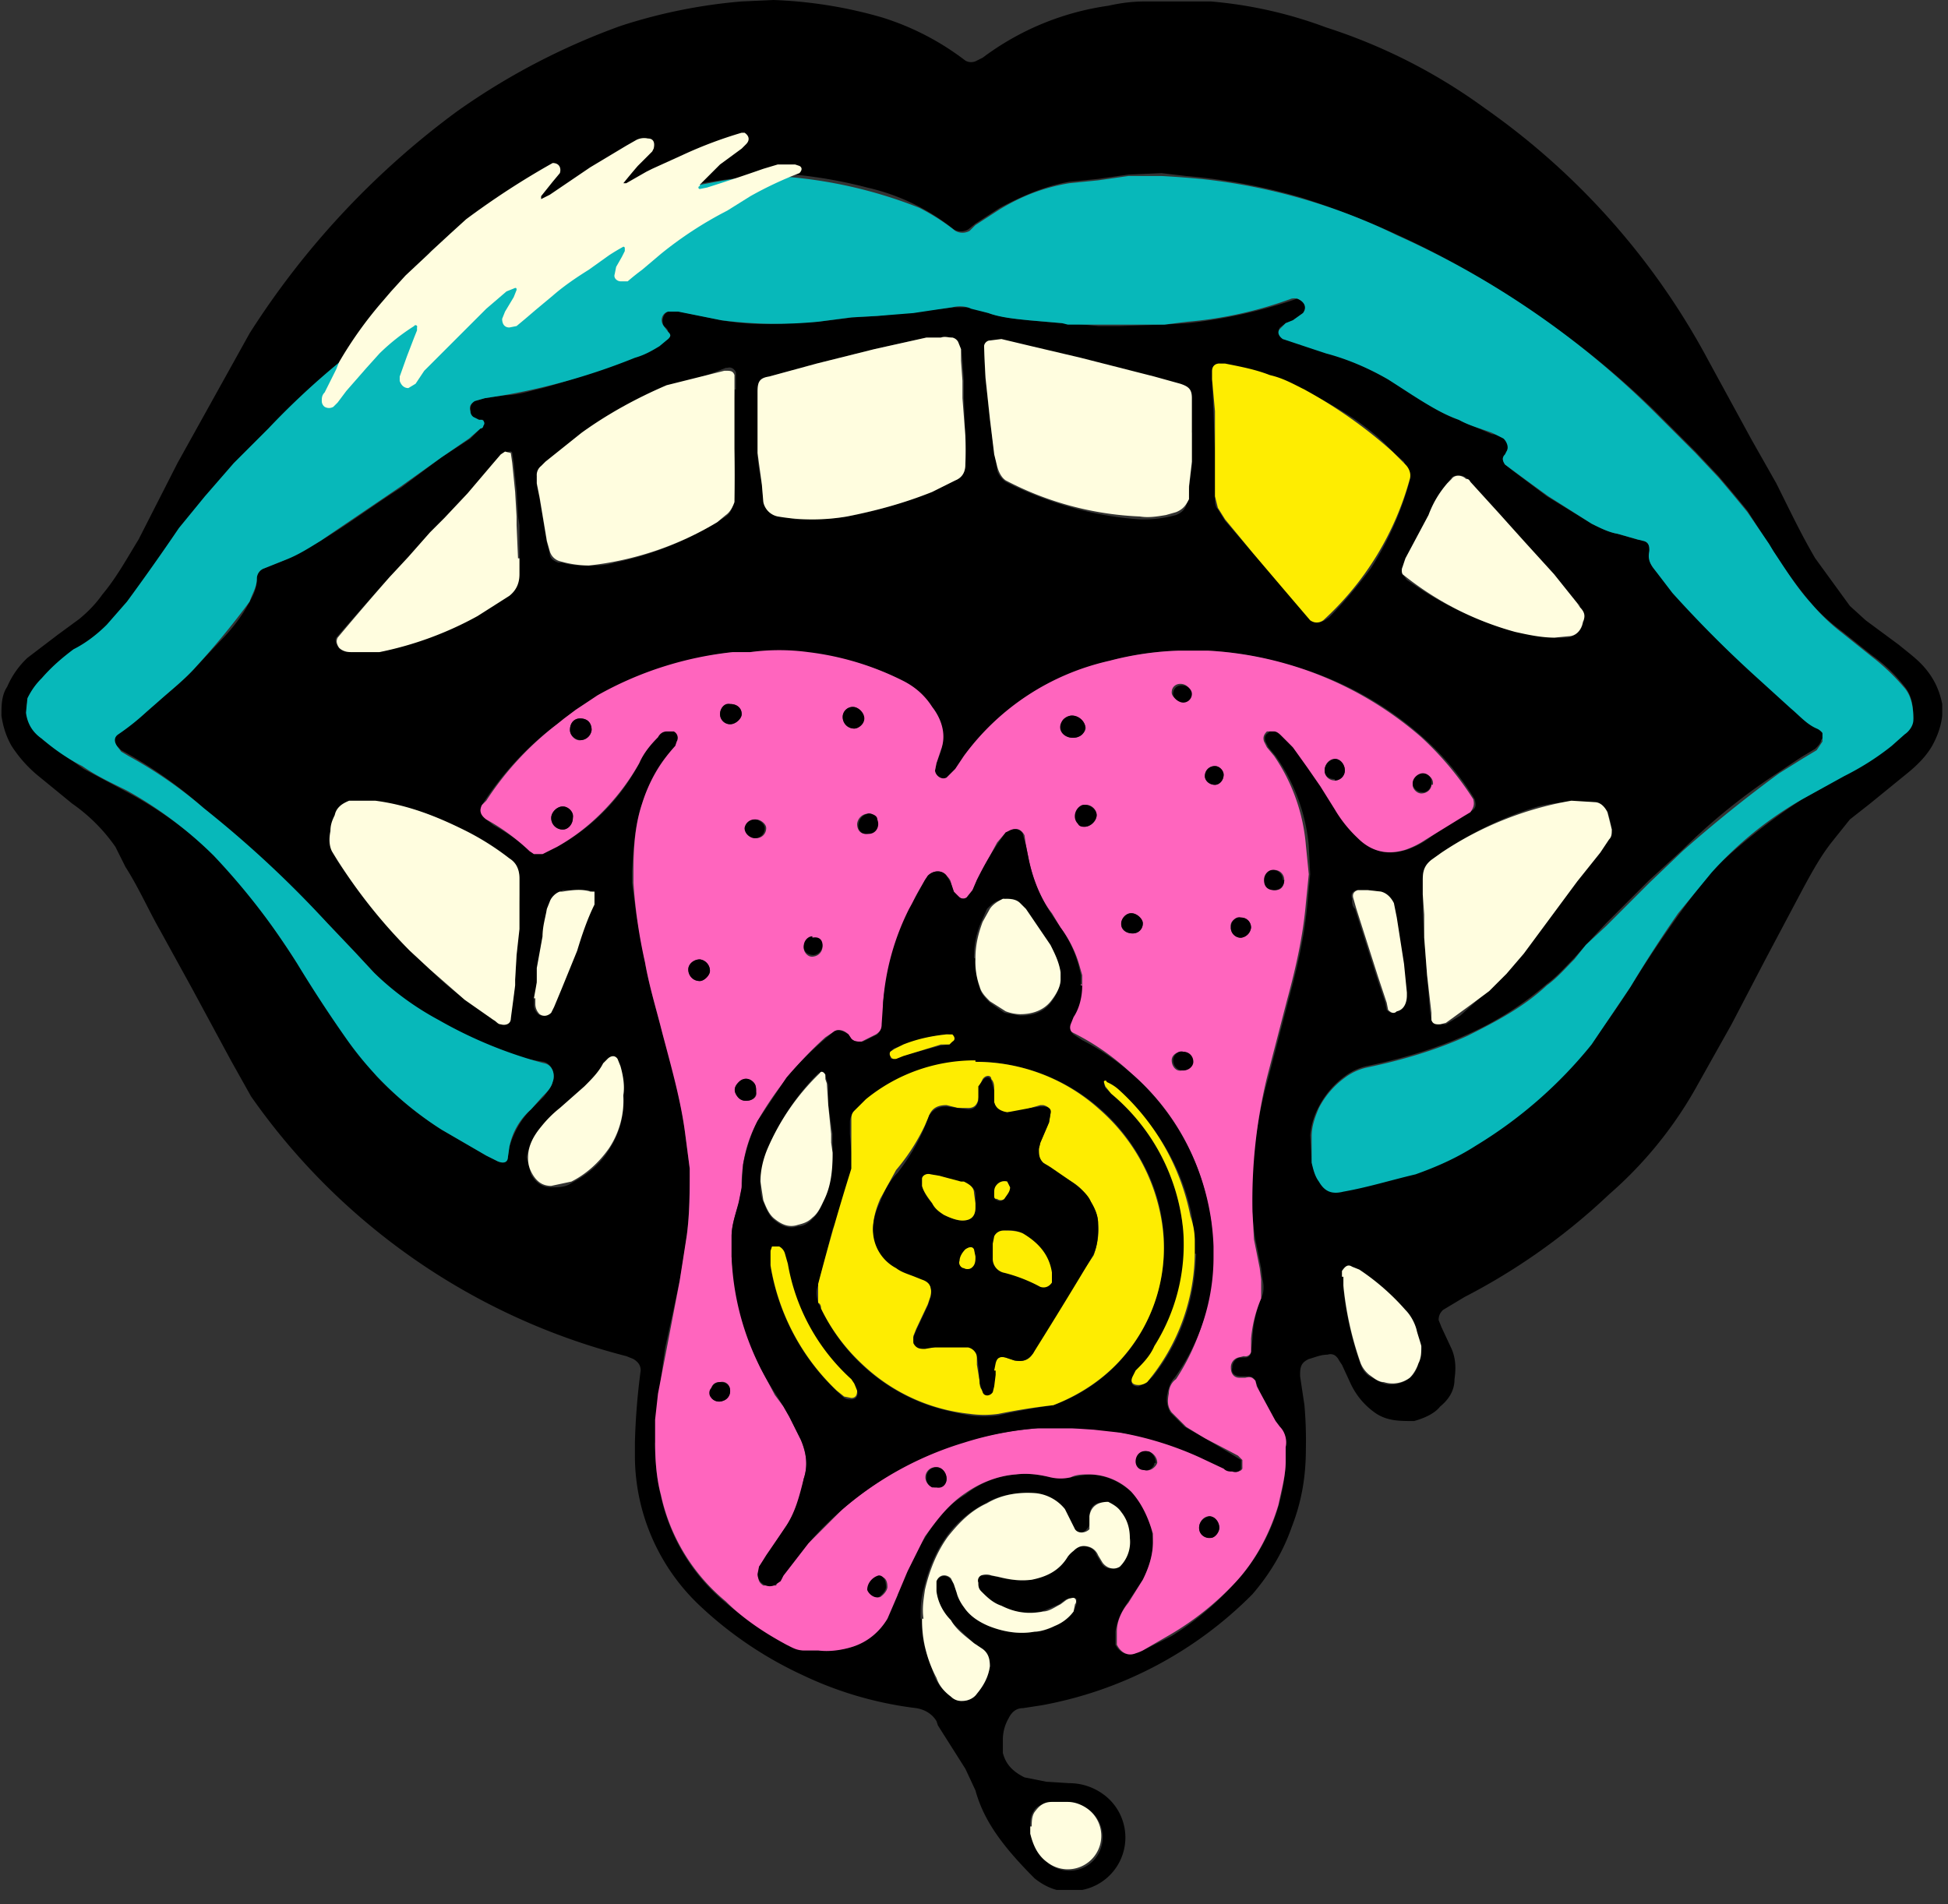 <svg viewBox="0 0 135 132" fill="none" xmlns="http://www.w3.org/2000/svg" class="footer_illustration__2yJKb"><rect x="0" y="0" width="135" height="132" fill="#333333" stroke="none"/><defs></defs><g clip-path="url(#lunchMoney_svg__clip0)"><path d="M53.6 0a31 31 0 017.5 1.2 18.5 18.5 0 015.8 3 .8.8 0 00.8 0l.4-.2A18.9 18.9 0 0176.8.4c.9-.2 1.7-.3 2.6-.3h4.5a30 30 0 018 1.8 38.7 38.7 0 0111 5.6A50.2 50.2 0 01118.4 25l3 5.5 1.7 3c.9 1.8 1.7 3.5 2.7 5.2l2.4 3.3 1.1 1 2.3 1.7c.6.5 1.3 1 1.8 1.6.6.7 1 1.5 1.2 2.5.1 1-.2 2-.7 2.9-.4.7-1 1.3-1.6 1.8l-2.7 2.2-1.4 1.1-1.2 1.5c-.8 1-1.4 2.1-2 3.2l-2.6 4.9L120 71l-2.3 4.1a28 28 0 01-6.2 7.7 43.7 43.7 0 01-10 7.1l-1 .6-.5.3c-.2.2-.3.4-.3.7l.2.5.7 1.5c.3.7.3 1.4.2 2.1 0 .8-.4 1.4-1 1.9-.4.5-1.1.8-1.8 1-1 0-1.8 0-2.6-.5a5.1 5.1 0 01-1.8-2.1l-.6-1.3-.2-.3c-.2-.4-.5-.5-.8-.4-.5 0-.9.2-1.3.3-.4.2-.6.4-.6 1v.2l.3 2a28.3 28.3 0 01.1 3c0 2-.3 3.7-1 5.5-.6 1.7-1.5 3.2-2.7 4.6a27.5 27.5 0 01-14.6 7.7l-1.3.2c-.5 0-.8.3-1 .7a3 3 0 00-.4 1.4v1c.2.8.7 1.3 1.5 1.7l1.5.3 1.6.1a4 4 0 012.4.8A3.7 3.7 0 0175 131c-1.2.3-2.3 0-3.3-.8-1-1-1.9-2-2.6-3-.7-1-1.2-2-1.5-3.1l-.7-1.5-1.9-3-.1-.3c-.3-.5-.8-.8-1.4-.9a25.4 25.4 0 01-7.9-2.3 26.7 26.7 0 01-7.1-4.8A14.3 14.3 0 0144 101V100a46.6 46.6 0 01.4-5c0-.4-.2-.6-.5-.8l-.5-.2a45.5 45.5 0 01-26-18l-1.4-2.5-2.7-5-2.2-4c-.8-1.4-1.5-3-2.4-4.4L8 58.7a12 12 0 00-3-3l-2.2-1.8a9 9 0 01-2-2.2c-.4-.7-.6-1.4-.7-2.1 0-.7 0-1.4.4-2a6 6 0 011.4-2L4 44l1.5-1.1c.6-.5 1.1-1 1.6-1.7 1-1.2 1.7-2.5 2.5-3.8l2.7-5.3 5-9A57.3 57.3 0 0131.7 7.7 47.4 47.4 0 0143 1.8 36.9 36.9 0 0151.4.1l2.2-.1zm-8.2 100c0 1.2.1 2.5.4 3.7a13.2 13.2 0 004.5 7.4c1.3 1.1 2.7 2 4.2 2.9l1.1.4h1c.8 0 1.6 0 2.3-.2 1.1-.3 2-1 2.6-2l.7-1.6c0-.4.2-.8.4-1.2l.3-.5c.4-.8.7-1.6 1.2-2.3.7-1.2 1.6-2.3 2.8-3 1-.8 2.2-1.3 3.5-1.4.8-.1 1.6 0 2.4.2h1.4l1.2-.2c1.2 0 2.2.5 3 1.2a5.2 5.2 0 011.5 3.5c0 1-.3 1.8-.7 2.6l-1 1.5c-.5.7-.8 1.4-.9 2.1v.9c.3.6.9.8 1.4.6l.5-.2 2-1a20 20 0 004.4-3.7 13.1 13.1 0 003.5-8.4v-1c0-.5 0-1-.4-1.4l-.3-.4a11 11 0 01-1.4-2.8c-.2-.3-.3-.3-.7-.3H86c-.4 0-.7-.2-.6-.6a.7.7 0 01.5-.7h.4a.4.4 0 00.4-.4l.1-.9a8 8 0 01.6-2.8c.2-.4.2-.9.1-1.3l-.1-.8-.4-2a21.5 21.5 0 010-6.9c.2-1.4.5-2.9.9-4.3l1.4-5.4c.6-2.2 1.1-4.4 1.3-6.6l.2-2.1-.1-2a12.8 12.8 0 00-2.3-6.2l-.5-.6-.2-.4c-.1-.3 0-.5.2-.6.1-.2.3-.2.5-.1.2 0 .4.2.5.3l.7.8 1.1 1.4 1 1.3 1 1.6a9 9 0 001.5 2c1 1 2 1.2 3.3.8a6 6 0 001.4-.7 25 25 0 013.1-2c.3-.2.3-.4.2-.8a19 19 0 00-3.6-4.3A23 23 0 0089 46c-1.7-.5-3.5-.8-5.3-.9h-2a22.5 22.5 0 00-8.9 2.2 17.1 17.1 0 00-6 5.1l-.6.9-.6.6c-.4.2-.8-.2-.8-.5l.1-.5.3-.8c.3-1.2.1-2.2-.6-3.1a6.4 6.4 0 00-2-1.8 19.8 19.8 0 00-10.5-2h-1.3a25.4 25.4 0 00-10.9 4l-.8.6-.5.4a21.3 21.3 0 00-5.2 5.6c-.2.4-.1.7.3 1l.5.4a14.4 14.4 0 012.8 2h.6l1-.5a14 14 0 005.7-5.8c.3-.7.8-1.3 1.3-1.8.1-.2.3-.4.6-.4h.5a.5.5 0 01.2.7l-.1.3-.3.4c-1 1-1.5 2.2-2 3.6-.5 1.5-.6 3-.7 4.7v.8l.3 2.2.6 3.3c.3 1.7.8 3.3 1.2 4.9.7 2.3 1.3 4.7 1.6 7.1l.3 2.3c0 1.5 0 3-.2 4.6a64 64 0 01-.5 3.2l-1 4.6a86.8 86.8 0 00-.6 5v1.6zm8.3-87.8h-1.3A46.9 46.9 0 0026.6 23a78.5 78.5 0 00-7.9 6.8l-2.4 2.4-2 2.3a18 18 0 00-1.7 2.2 160 160 0 01-3.7 5.1l-1.4 1.6c-.7.6-1.4 1.3-2.2 1.8-.9.5-1.6 1.1-2.3 1.9-.4.4-.7.8-1 1.4-.2.3-.2.7 0 1 0 .7.5 1.4 1 1.8l2.8 2 3 1.6a27.4 27.4 0 019 7.7l2.9 4.3a93.1 93.1 0 005.4 7.7 24.2 24.2 0 004.5 3.7l3.1 1.8.8.4c.5.2.6 0 .7-.3l.1-.7c.3-1 .8-1.9 1.5-2.6l.9-.9c.2-.3.5-.6.6-1 .2-.5 0-1.2-.6-1.4a20 20 0 01-11.8-6.2L24.6 66l-1.9-2a129.3 129.3 0 00-8.6-8 30 30 0 00-5.7-4l-.3-.3c-.2-.3-.2-.6 0-.8l.5-.4 1.6-1.2.8-.7c.9-.8 1.8-1.5 2.6-2.4l1.6-1.7c.8-.8 1.6-1.8 2.1-2.8.3-.5.5-1 .5-1.6 0-.3.2-.6.5-.7l.5-.2 1-.4 2.4-1.3c2-1.2 3.7-2.5 5.6-3.7l2.8-2.1 2-1.3.7-.7.2-.2c.1-.1 0-.3 0-.4h-.3l-.4-.2a.5.5 0 01-.2-.4c0-.3 0-.5.3-.7l.7-.2 1.3-.2c1 0 1.8-.3 2.7-.5a45.2 45.2 0 008.7-3.4c.2-.2.2-.3 0-.5 0-.2-.2-.3-.3-.4-.2-.4 0-.9.3-1h.8l2.9.6a18.6 18.6 0 004.7.2l2-.1 2.4-.3 1.7-.1a466.9 466.9 0 014.5-.5l.7-.1h1.3l1.2.4c.9.3 1.9.4 2.8.5l2.3.2h.5l2 .2h1.5l3-.1 1.7-.1a34.6 34.6 0 007.6-1.7c.5.2.7.6.4 1l-.7.5-.5.2-.4.3c-.2.3 0 .6.2.8l.4.1 2.6.8c1.5.5 3 1.1 4.3 1.9l1.7 1c1 .7 2 1.4 3.2 1.8l2.3 1c.3 0 .6.1.8.3.3.2.4.6.2.9l-.1.2c-.2.2-.2.4 0 .7l.5.4 2.4 1.8 3.1 1.9c.6.3 1.2.6 1.8.7l1.4.4h.4c.3.2.5.5.4.8 0 .5 0 .8.3 1.2L116 41a45.8 45.8 0 005.9 6l2.2 2c.6.5 1 1 1.8 1.4l.3.3c.2.2.2.4 0 .6 0 .2-.2.4-.4.6l-1 .6-1.5 1a43 43 0 00-6.7 5.4l-2.3 2.1-3 3-1.4 1.5-.8.9c-.6.6-1.2 1.3-1.9 1.8a22 22 0 01-5.5 3.5c-2.2 1-4.6 1.7-7 2.2a4 4 0 00-1.5.7 6 6 0 00-1.8 2.1 5 5 0 00-.6 2l.1 1.8c.1.4.2.9.5 1.3.4.7.9.9 1.6.7h.1c1.7-.3 3.3-.8 5-1.3 1.4-.4 2.8-1 4.1-1.8a30.8 30.8 0 008-7 57 57 0 002.8-4 87 87 0 015.6-8 42.5 42.5 0 016.3-5l3-1.7a25.6 25.6 0 004-2.8c.4-.3.6-.7.7-1.1 0-.8-.1-1.6-.6-2.2a10.8 10.8 0 00-2.3-2.2l-2-1.6a14 14 0 01-2.2-2 35.3 35.3 0 01-3-4.2l-1.4-2.2a116.2 116.2 0 00-2-2.4l-1.6-1.7-2.8-2.8a58.2 58.2 0 00-7.8-6.4 60.5 60.5 0 00-16.7-8.4 40.7 40.7 0 00-8-1.5l-1.7-.2-2.3.1-2.1.3-2 .2c-1.7.3-3.3 1-4.8 1.8l-1.7 1.1-.5.4a1 1 0 01-1 0 14.8 14.8 0 00-6-2.9 32 32 0 00-6.4-1zm30.5 20.7v1.6c0 .3 0 .6.2.8l.5.8 1.9 2.2a11636.7 11636.7 0 014 4.6c.3.3.6.3 1 .1l.3-.2c1-1 2-2.2 2.9-3.4a21.7 21.7 0 002.7-6.1 1 1 0 00-.3-1l-.1-.3-.8-.7c-.8-.9-1.7-1.6-2.7-2.3a32.5 32.5 0 00-5.8-3 26.2 26.2 0 00-3.5-.8c-.3 0-.4.2-.5.5v.6l.1 2.3.1 2.9v1.4zm-31.7-4v2.5c0 .8.2 1.5.3 2.2l.1 1.1c.1.6.5 1 1 1l1.2.3c1.2 0 2.4 0 3.6-.2a27.8 27.8 0 007.5-2.5c.5-.2.7-.6.7-1.1v-.4-1.6l-.1-2.6v-1.2l-.1-1.4-.1-.8-.2-.5a.6.6 0 00-.4-.3c-.3 0-.5-.1-.8 0h-1l-3.6.8-4 1-3.3.9c-.7.2-.8.4-.8 1V29zm30 1v-2.2c0-.6 0-.8-.6-1h-.1l-1.8-.5-5-1.3-3.5-.8-2.1-.5h-.7c-.3.1-.4.3-.5.5v.5l.1 1.7.3 2.8a119 119 0 00.5 3.4c0 .3.3.7.6.9l.6.3C73.1 35 76 35.8 79 36a8.5 8.5 0 002.5-.3c.5-.2.7-.5.8-1l.1-.8.2-1.7v-2.2zM51 27v-.7-.5c-.1-.2-.3-.4-.6-.3h-.1L49 26c-1 .3-2 .6-2.8 1-2.1.8-4.1 1.9-5.9 3.3l-2.5 2-.3.2a.8.8 0 00-.3.7v.4l.2 1 .5 3 .2.8c0 .3.3.5.6.6h.3c.6.2 1.2.2 1.8.2.6 0 1.2 0 1.8-.2a22 22 0 007.7-3.2c.3-.2.5-.6.5-1V34 31v-2l.1-2zM36 62.1v-1.2c0-.6-.2-1-.7-1.4a16.7 16.7 0 00-3-1.9c-2-1-4-1.8-6.3-2h-1.8c-.5 0-.9.4-1 .9l-.3 1.1.1 1.4.4.7a50.6 50.6 0 005 6.2l1.4 1.3c.8.8 1.6 1.5 2.5 2.1l2 1.4.4.3c.3 0 .6 0 .7-.4v-.3l.3-2v-.4l.1-1.7.1-1.8v-.7L36 62zm62.6-.1v1.4l.1 1.6.2 2.6.2 2.6.1.5c.1.2.3.4.6.3h.4l1-.6a444.8 444.8 0 003.2-2.9l1.2-1.4 3.7-5 1.6-2 .6-.9.2-.7a5 5 0 00-.3-1.2c-.2-.4-.5-.6-1-.7a12 12 0 00-3.8.3c-2.4.7-4.6 1.8-6.7 3.2l-.7.5c-.5.4-.6.8-.6 1.3v1zm-34.7 50.2c0 .7 0 1.3.2 2l.7 2.1c.3.6.7 1 1.1 1.3.3.2.5.3.8.3.4 0 .8-.2 1-.5.5-.6.8-1.2.9-1.9 0-.5-.1-.9-.5-1.2l-.6-.4-1.6-1.5c-.5-.6-.9-1.3-1-2-.1-.3-.1-.6 0-.8.2-.4.7-.5 1-.1l.2.3.2.6c0 .3.3.7.5 1 .4.6 1 1 1.7 1.3 1 .4 2 .6 3.2.4.5 0 1-.2 1.4-.4a3 3 0 001.3-1l.2-.5v-.4H74l-.2.1-.4.3-1.2.5c-1 .2-2 0-2.9-.3-.6-.3-1-.7-1.4-1.1l-.2-.6a.4.4 0 01.2-.5h.7l.5.1c.8.2 1.5.3 2.3.2 1-.2 1.9-.7 2.5-1.6 0-.2.2-.3.4-.4.3-.3.6-.4 1-.3.4.1.6.3.7.6l.3.5c.2.4.7.6 1.2.2l.1-.1c.5-.6.7-1.1.6-1.8 0-.7-.2-1.3-.6-1.8-.2-.3-.5-.5-.9-.6-.7-.2-1.2.2-1.2.9v.4c0 .2 0 .3-.2.5-.2.3-.7.3-1 0l-.1-.4-.6-1a3 3 0 00-1.9-1c-1.2-.2-2.4 0-3.4.6-1 .5-2 1.3-2.7 2.3-.8 1.1-1.3 2.4-1.6 3.7-.2.7-.2 1.3-.2 2zM36 38.7v-2.3l-.1-.6-.1-1.8-.2-1.9-.1-.7c0-.1-.2-.2-.4 0l-.3.1-.6.7-1.7 2-1.6 1.7-1 1-1.5 1.7L27 40a299.4 299.4 0 00-3.7 4.2c-.1.2 0 .4.1.6.2.3.5.4.8.4h2a23.8 23.8 0 009-3.9c.5-.4.7-.9.7-1.5v-1zm71.8 5.5h.8c.6-.1 1-.5 1.1-1 .2-.4 0-.8-.2-1.1 0-.1 0-.2-.2-.3l-1.7-2-1.9-2.1-1.7-2-2.1-2.3-.3-.3c-.3-.2-.8-.2-1 0l-.3.4c-.6.7-1 1.4-1.3 2.2l-1.6 3a4 4 0 00-.2.6.6.6 0 000 .5l.3.4.6.4a22.9 22.9 0 007 3.2l2.7.4zM43.2 76a5.8 5.8 0 00-.4-2.4c-.2-.4-.5-.3-.7-.1l-.3.3c-.3.6-.8 1.1-1.3 1.6l-1.7 1.5a8 8 0 00-1.3 1.3 4 4 0 00-1 2l.3 1.2c.3.5.7.9 1.4.9.5 0 1 0 1.4-.3 1-.5 2-1.3 2.6-2.3a6 6 0 001-3.7zm49.9 12.6v.7a22.8 22.8 0 001.2 5.3c.1.3.3.6.6.8l1 .5a2 2 0 001.8-.4c.3-.2.5-.6.6-1 .2-.3.2-.7.2-1.1 0-.4-.2-.7-.3-1-.1-.6-.4-1-.8-1.5a15 15 0 00-3.7-3c-.3-.2-.5 0-.6.3v.4zM37 69.2v.4c0 .3.1.5.3.7.3.2.6.1.8-.1l.2-.4.5-1.2c.4-.9.8-1.8 1-2.7l1.2-3.2.2-.4v-.4l-.4-.2H39l-.1.1c-.4.1-.7.4-.8.7l-.2.5-.3 1.9-.3 2.1-.1 1-.1 1.2zm34.4 57.4v.5c.2.8.5 1.5 1.2 2a2.3 2.3 0 003.8-2 2.3 2.3 0 00-1-1.7c-.4-.3-.9-.4-1.4-.4h-1.2c-.6 0-1 .2-1.2.6-.2.3-.2.7-.2 1zm26-57.7l-.2-2a154.5 154.5 0 00-.7-4.3c-.2-.4-.5-.7-.9-.8l-.9-.1h-.7c-.3.1-.4.3-.3.6 0 .3 0 .5.2.7l1.5 4.7.6 1.8.1.5c.2.2.4.3.6.1.5-.2.8-.6.7-1.2z" fill="#000"></path><path d="M45.4 100v-1.6l.2-1.8.6-3.1.9-4.7.5-3.2c.2-1.5.2-3 .2-4.6l-.3-2.3c-.3-2.4-1-4.8-1.6-7.1-.4-1.6-.9-3.2-1.2-4.9a35.4 35.4 0 01-.8-5.5v-.8c0-1.6.1-3.2.6-4.7a10.4 10.4 0 012.3-4l.1-.3a.5.5 0 00-.2-.7h-.5c-.3 0-.5.2-.6.4-.5.5-1 1.1-1.3 1.8a15.9 15.9 0 01-3.2 4 14 14 0 01-2.5 1.8l-1 .5H37l-.3-.2a14.4 14.4 0 00-3-2.2c-.4-.3-.5-.6-.3-1l.3-.3a21.3 21.3 0 014.9-5.3l.5-.4.8-.6 1.5-1a24.2 24.2 0 019.4-3H52a15 15 0 014 0 19.8 19.8 0 016.6 2c.8.4 1.5 1 2 1.8.7.9 1 2 .6 3l-.3.9-.1.5c0 .3.4.7.8.5l.6-.6.6-.9a17.1 17.1 0 0110.1-6.6 21.3 21.3 0 014.8-.7h2a24.5 24.5 0 0114.8 6 21.7 21.7 0 013.6 4.3c.1.4 0 .6-.2.9l-.5.3-2.6 1.6a6 6 0 01-1.4.7c-1.3.4-2.4.1-3.3-.8a9 9 0 01-1.6-2l-1-1.6-.9-1.3-1-1.4-.8-.8c-.1-.1-.3-.3-.5-.3h-.5c-.2.2-.3.4-.2.7l.2.4.5.6a12.8 12.8 0 012.2 6.2l.2 2-.2 2c-.2 2.3-.7 4.5-1.3 6.7l-1.4 5.4a36.4 36.4 0 00-1 9.3l.1 1.9.4 2 .1.8V90a9.2 9.2 0 00-.7 2.8v.9a.4.4 0 01-.5.3l-.4.1a.7.7 0 00-.5.7c0 .4.2.7.6.7h.4c.4-.1.5 0 .7.2l.1.4 1.3 2.4.3.4c.4.4.5 1 .4 1.4v1c0 1-.3 2-.5 3-.6 2-1.6 3.9-3 5.4a20 20 0 01-4.5 3.6l-1.9 1.1a3 3 0 01-.5.2c-.5.2-1 0-1.3-.6v-.9c0-.7.3-1.4.8-2l1-1.6c.4-.8.7-1.7.7-2.6v-.6c-.3-1-.7-2-1.5-2.9a4.2 4.2 0 00-3-1.2c-.4 0-.8 0-1.2.2a3 3 0 01-1.4 0c-.8-.2-1.6-.3-2.4-.2-1.3.1-2.5.6-3.5 1.3-1.2.8-2 1.9-2.8 3l-1.2 2.4a254.5 254.5 0 01-1.4 3.3c-.6 1-1.5 1.7-2.6 2-.7.2-1.5.3-2.2.2h-1c-.5 0-.8-.2-1.2-.4-1.5-.8-3-1.8-4.2-3a13.2 13.2 0 01-4.5-7.4c-.3-1.1-.4-2.4-.4-3.6zM75 68.3v-.7l-.2-.7a8 8 0 00-1.3-2.6l-.6-1c-.8-1-1.3-2.3-1.6-3.7l-.2-1-.1-.7c-.2-.4-.6-.6-1-.3l-.3.1-.6.7-1.4 2.6-.3.7-.4.5a.4.4 0 01-.5 0 1 1 0 01-.4-.4l-.2-.6c0-.2-.2-.4-.3-.5-.3-.4-.9-.4-1.3 0l-.2.3c-.4.7-.8 1.3-1 2a19.3 19.3 0 00-1.9 6.5V71c-.1.3-.2.5-.5.7l-1 .5c-.3 0-.5 0-.7-.2l-.2-.3c-.3-.3-.7-.4-1-.2l-.6.4a23.6 23.6 0 00-4.7 5.8 9.3 9.3 0 00-1.1 4.7l-.2 1c-.2.7-.5 1.5-.5 2.3v1.4a22.6 22.6 0 002 7.7l1 1.9.6.8.4.7.8 1.6c.4 1 .5 1.8.2 2.7-.2 1.2-.6 2.4-1.3 3.4l-1.3 2-.5.7v.5c-.1.4 0 .6.3.8h.9c0-.2.2-.2.2-.3.2-.1.2-.3.3-.4L56 107l2.4-2.4A23.1 23.1 0 0172 99h3.9l1.8.3c1.9.3 3.7.9 5.5 1.7l1.7.8.6.2c.3 0 .5 0 .6-.2v-.6l-.3-.3a113.8 113.8 0 00-2.3-1.2l-1.3-.8-1-1c-.3-.4-.3-.8-.2-1.3 0-.4.2-.8.5-1A15.2 15.2 0 0084 87v-.7c0-.8 0-1.5-.2-2.3a16.1 16.1 0 00-5.4-9.6 16.7 16.7 0 00-4-2.8c-.4-.2-.4-.4-.3-.7l.2-.5c.4-.6.6-1.4.6-2.2zm-.7-18.7c-.3 0-.6.2-.7.4a.7.7 0 000 .6c.1.6 1 .7 1.4.3.2-.2.3-.4.2-.6a1 1 0 00-1-.7zm-34.6 7c0-.3-.3-.7-.7-.7-.4 0-.8.4-.8.8 0 .5.4.8.8.8s.7-.4.7-.8zm12 19.7c.5 0 .8-.3.7-.6 0-.3 0-.5-.2-.7-.3-.3-.7-.3-1 0-.3.3-.4.6-.1 1a.7.7 0 00.6.3zM39.5 50.6c0 .4.4.8.8.7a.8.8 0 00.7-.7c0-.4-.2-.8-.8-.8-.4 0-.7.3-.7.8zm8.2 16.6c0 .4.3.8.8.8.3 0 .7-.4.7-.7a.8.8 0 00-.7-.8c-.4 0-.8.3-.8.7zM76 56.5c0-.4-.4-.8-.9-.7-.5.2-.7 1-.3 1.3l.4.2c.4 0 .8-.4.8-.8zM59.1 49a.7.7 0 00-.7.7c0 .4.3.8.8.8.3 0 .6-.3.6-.7 0-.4-.3-.8-.7-.8zm-8.5 1.2c.4 0 .8-.4.8-.7 0-.4-.3-.7-.8-.7-.4 0-.7.3-.7.7a.7.7 0 00.7.7zm34.7 14a.7.7 0 00.7.8.8.8 0 00.7-.7c0-.4-.3-.7-.7-.7-.3 0-.8.2-.7.7zm7.2-10.1a.7.7 0 00.7-.7c0-.4-.3-.8-.7-.8-.4 0-.7.4-.7.8s.3.7.7.7zm-8.7 51c-.4 0-.7.4-.7.8 0 .5.4.7.8.7.3 0 .6-.4.6-.7 0-.4-.3-.8-.7-.8zm-5.4-41.8c-.4 0-.7.4-.7.8 0 .3.3.6.8.6.4 0 .7-.3.7-.7 0-.3-.4-.7-.8-.7zm-12.8 39.2c0-.4-.3-.8-.7-.8a.7.7 0 00-.7 1 .7.7 0 00.7.4c.4 0 .7-.2.7-.6zM60 57.8c.6 0 .9-.5.7-1 0-.3-.4-.5-.6-.4a.8.8 0 00-.7.7c0 .4.2.7.6.7zm21.2 15.7c0 .4.3.8.7.7.4 0 .7-.3.7-.6 0-.4-.3-.7-.7-.7-.3 0-.7.2-.7.6zM89 61c0-.4-.3-.7-.7-.7-.3 0-.7.3-.6.7 0 .4.2.7.7.7.4 0 .6-.3.6-.7zm-8.8 40.4c0-.4-.3-.7-.6-.8-.5-.1-.8.3-.8.7 0 .3.2.5.6.6.3.1.7-.2.8-.5zm-28.5-44c0 .4.4.7.7.7.4 0 .7-.3.7-.7 0-.3-.4-.6-.7-.6a.7.7 0 00-.7.6zm9.8 52.6c0-.5-.2-.7-.5-.7-.4 0-.8.4-.8.9 0 .3.5.6.8.5.3-.2.5-.5.5-.7zM50.6 96.4c0-.4-.3-.7-.7-.6-.3 0-.5.1-.6.4v.7a.7.7 0 00.8.2.7.7 0 00.5-.7zm33.6-42c.3 0 .6-.3.6-.7 0-.3-.3-.6-.6-.6-.4 0-.7.3-.7.7 0 .3.3.6.7.6zM56.3 65c-.3 0-.6.3-.6.7 0 .3.3.7.7.6a.7.7 0 00.6-.7c0-.4-.3-.6-.7-.6zm43-10.6a.6.6 0 00-.7-.7c-.3 0-.7.3-.7.7 0 .3.3.6.6.6.4 0 .7-.3.7-.6zM82.5 48c0-.3-.3-.6-.7-.6-.3 0-.6.2-.6.6 0 .3.4.6.7.6a.6.6 0 00.6-.6z" fill="#FF65BE"></path><path d="M53.7 12.2a32 32 0 0110 2.2 14.7 14.7 0 012.5 1.6 1 1 0 001 0l.4-.4 1.7-1.1c1.5-.9 3-1.5 4.8-1.8l2-.2 2.1-.3h2.3a69 69 0 012.7.2 40.6 40.6 0 0113.6 3.9 60.4 60.4 0 0117.9 12.3l2.8 2.8 1.6 1.7a116.9 116.9 0 012 2.4l1.5 2.2.3.5c.8 1.2 1.6 2.5 2.6 3.6a14 14 0 002.2 2.1l2 1.6a15 15 0 012.3 2.2c.5.6.6 1.4.6 2.2 0 .4-.3.8-.6 1l-.9.8c-1 .8-2.1 1.5-3.3 2.1l-2.9 1.6a25.3 25.3 0 00-6.3 5.1l-2.3 2.8a87.5 87.5 0 00-3.3 5.1l-2.7 4a30.8 30.8 0 01-8 7c-1.4.9-2.8 1.5-4.2 2-1.7.4-3.3.9-5 1.2-.8.2-1.3 0-1.7-.7-.3-.4-.4-.9-.5-1.3v-1.8c0-.7.2-1.3.5-2a6 6 0 011.8-2.1 4 4 0 011.5-.7c2.4-.5 4.8-1.2 7-2.2 2-1 3.9-2 5.5-3.5.7-.5 1.3-1.2 1.9-1.8l.8-1 1.4-1.3 3-3 2.3-2.2a92.6 92.6 0 016.7-5.4l1.6-1 1-.6.4-.6v-.6a1 1 0 00-.4-.3c-.7-.3-1.2-.9-1.8-1.4l-2.2-2a82 82 0 01-6-6l-1.3-1.7c-.3-.4-.4-.7-.3-1.2 0-.3 0-.6-.4-.7l-.4-.1-1.4-.4c-.6-.1-1.2-.4-1.8-.7l-3-1.9a244.2 244.2 0 01-3-2.2c-.2-.3-.2-.5 0-.7l.1-.2c.2-.3 0-.7-.2-.9l-.8-.4c-.8-.3-1.6-.5-2.3-.9-1.1-.4-2.1-1-3.2-1.7l-1.7-1.1c-1.4-.8-2.8-1.4-4.3-1.8a491.3 491.3 0 01-3-1c-.3-.2-.4-.5-.2-.7l.4-.4.5-.2.7-.5c.3-.4.1-.8-.4-1a1 1 0 00-.4 0 27.6 27.6 0 01-7.2 1.6l-1.6.2H74l-.4-.1-2.3-.2c-1-.1-2-.2-2.8-.5l-1.2-.3c-.4-.2-.9-.2-1.3-.1l-.7.1-2 .3-2.5.2-1.8.1-2.3.3a29.5 29.5 0 01-6.7-.1l-3-.6h-.5-.2c-.4.1-.6.6-.3 1l.3.4c.2.2.2.3 0 .5l-.6.5c-.5.3-1 .6-1.7.8a45 45 0 01-9.1 2.6l-1.3.2-.7.2c-.3.2-.4.4-.3.7a.5.5 0 00.2.4l.4.2h.2c.2.1.2.3.1.4 0 0 0 .2-.2.2l-.8.7-1.9 1.3-2.8 2-5.6 3.8c-.8.5-1.6 1-2.4 1.3l-1 .4-.5.2c-.3.1-.5.4-.5.7 0 .6-.3 1-.5 1.6a55.9 55.9 0 01-3.7 4.5c-.8.9-1.7 1.6-2.6 2.4l-.8.7a16.4 16.4 0 01-2 1.6c-.3.2-.3.5-.1.8l.3.4.5.3a30 30 0 015.2 3.6 74.8 74.8 0 018.6 8l1.9 2 1.3 1.4a20 20 0 004.5 3.3 30.5 30.5 0 007.3 3c.6.1.8.8.6 1.3-.1.4-.4.7-.7 1l-.8.9c-.8.7-1.3 1.6-1.5 2.6l-.1.7c0 .3-.2.5-.7.3l-.8-.4-3.1-1.8A23.4 23.4 0 0124 72a93 93 0 01-3.4-5.2 47.2 47.2 0 00-5.8-7.5 27.4 27.4 0 00-6-4.5c-1-.5-2.1-1-3.1-1.7-1-.5-2-1.2-2.8-1.9-.6-.4-1-1-1.1-1.8l.1-1c.3-.6.6-1 1-1.4.7-.8 1.4-1.4 2.2-2 .8-.4 1.6-1 2.3-1.7l1.4-1.6a165.2 165.2 0 003.6-5.1l1.8-2.2 2-2.3 2.4-2.4a53.6 53.6 0 017.8-6.8c2.2-1.6 4.5-3.1 6.9-4.4a51.3 51.3 0 0119-6.3l1.3-.1z" fill="#07B8BA"></path><path d="M84.2 33v-1.5-3l-.2-2.2v-.6c0-.3.2-.5.5-.5h.4c1 .2 2.1.4 3.1.8.9.2 1.6.6 2.4 1a32.5 32.5 0 016.1 4.3l.7.7.2.2c.3.3.4.7.3 1a20.6 20.6 0 01-6 9.8c-.3.2-.6.2-.9 0a1171.6 1171.6 0 01-4-4.7L84.9 36l-.5-.8-.2-.8V33z" fill="#FEED01"></path><path d="M52.5 29v-1.8c0-.7.1-1 .8-1.1l3.3-.9 4-1 3.6-.8h1c.3-.1.5 0 .8 0a.6.6 0 01.4.3l.2.5v.8l.1 1.4v1.2l.2 2.6a23.2 23.2 0 010 2c0 .5-.2.9-.7 1.1l-1.6.8c-2 .8-3.9 1.3-5.9 1.7a14.2 14.2 0 01-4.8 0c-.5-.1-.9-.5-1-1l-.1-1.2-.3-2.2V29zM82.6 29.9V32l-.2 1.7v.9c-.2.4-.4.7-.9.9l-.7.2c-.6.1-1.2.2-1.8.1a21.9 21.9 0 01-9.3-2.5c-.3-.2-.5-.6-.6-1l-.2-.8-.3-2.5-.3-2.8a98 98 0 01-.1-2.2c0-.2.2-.4.4-.4l.8-.1 2.1.5 3.4.8 5.1 1.3 1.8.5c.6.2.8.4.8 1v2.2zM50.9 27.1v4a118.4 118.4 0 010 3.7c-.1.3-.3.7-.6.9l-.6.5a21.9 21.9 0 01-8.9 3 7.5 7.5 0 01-2-.3 1 1 0 01-.7-.7l-.2-.7-.5-3-.2-1V33a.8.8 0 01.3-.7l.3-.3 2.5-2c1.8-1.3 3.8-2.4 5.9-3.3L49 26l1.2-.3h.1c.3 0 .5 0 .6.3V27zM36 62v2.4l-.2 1.8-.1 1.7v.4a262.2 262.2 0 01-.3 2.3c0 .4-.4.5-.7.4-.2 0-.3-.2-.5-.3l-2-1.4-2.4-2.1-1.4-1.3A36.6 36.6 0 0123 59c-.2-.4-.2-.9-.1-1.4 0-.4.1-.7.3-1.1.1-.5.5-.8 1-1H26c2.3.3 4.3 1.1 6.3 2.1a18.6 18.6 0 013 1.9c.5.3.7.8.7 1.4v1.2zM98.6 62v-1c0-.6.1-1 .6-1.4l.7-.5a23.3 23.3 0 019-3.6l1.6.1c.4 0 .7.3.9.7l.3 1.2c0 .3 0 .5-.2.7l-.6.9-1.6 2-3.7 5-1.2 1.4-1.2 1.2a183 183 0 01-3 2.2l-.4.1c-.3 0-.5 0-.6-.3v-.5l-.3-2.6-.2-2.6v-1.6l-.1-1.4zM64 112.2c-.1-.7 0-1.3.1-2 .3-1.3.8-2.6 1.6-3.7.8-1 1.6-1.8 2.7-2.3 1-.6 2.2-.8 3.4-.7a3 3 0 012 1.1l.5 1 .2.4c.2.3.7.3 1 0v-.5-.4c.1-.7.6-1 1.3-1 .4.2.7.4.9.7.4.5.6 1.1.6 1.8a2.4 2.4 0 01-.7 2c-.5.3-1 0-1.2-.3l-.3-.5a1 1 0 00-.7-.6c-.4-.1-.7 0-1 .3a2 2 0 00-.4.4c-.6 1-1.5 1.4-2.5 1.6-.8.1-1.5 0-2.3-.2l-.5-.1a1 1 0 00-.7 0 .4.4 0 00-.2.5c0 .2 0 .4.2.6.4.4.8.8 1.4 1 1 .5 1.9.6 2.9.4.4 0 .8-.3 1.2-.5l.4-.3.2-.1c.1 0 .3-.1.4 0 .1.1.1.3 0 .4l-.1.5a3 3 0 01-1.3 1c-.4.2-1 .4-1.4.4-1.1.2-2.2 0-3.2-.4-.7-.3-1.3-.7-1.7-1.3a3 3 0 01-.5-1l-.2-.6-.2-.4c-.3-.3-.8-.3-1 .2v.7c.1.8.5 1.5 1 2 .4.7 1 1.1 1.6 1.6l.6.4c.4.3.5.7.5 1.2-.1.7-.4 1.3-.9 1.9-.2.3-.6.5-1 .5a1 1 0 01-.8-.3c-.4-.3-.8-.7-1-1.3a8.5 8.5 0 01-1-4.1zM36 38.7v1.1c0 .6-.2 1.1-.7 1.5l-2.2 1.4a23.8 23.8 0 01-6.8 2.5h-2c-.3 0-.6-.1-.8-.3-.2-.3-.2-.5-.1-.7A235.2 235.2 0 0127 40l1.3-1.4 1.5-1.7 1-1 1.6-1.7 1.7-2 .6-.7.3-.2.4.1.1.7.2 2 .1 1.7v.6l.1 2.3zM107.8 44.2c-1 0-1.9-.2-2.8-.4a21.4 21.4 0 01-7.8-4 .6.6 0 010-.5l.2-.6 1.6-3c.3-.8.7-1.5 1.3-2.2l.3-.3c.2-.3.7-.3 1 0 .1 0 .2 0 .3.2l2 2.2 1.8 2 2 2.2 1.6 2 .2.3c.3.3.4.6.2 1-.1.6-.5 1-1 1l-1 .1zM43.2 76a6 6 0 01-1 3.6c-.7 1-1.6 1.8-2.6 2.3l-1.4.3c-.7 0-1.1-.4-1.4-1a2 2 0 01-.2-1c0-.8.4-1.5.9-2.1a8 8 0 011.3-1.3l1.7-1.5c.5-.5 1-1 1.3-1.6l.3-.3c.2-.2.5-.3.7 0l.2.5c.2.7.3 1.4.2 2zM93 88.5v-.4c.2-.3.4-.5.7-.3l.5.2a16.1 16.1 0 013.2 2.8c.4.4.7 1 .8 1.5l.3 1c0 .4 0 .8-.2 1.2-.1.3-.3.7-.6 1a2 2 0 01-1.8.3c-.4 0-.7-.3-1-.5a2 2 0 01-.6-.8 22.8 22.8 0 01-1.2-5.4v-.6zM37 69.2l.2-1.1v-1l.4-2.2c0-.7.2-1.3.3-1.9l.2-.5c.1-.3.4-.6.7-.7h.2c.6-.1 1.3-.2 1.9 0h.3v.9c-.5 1-.9 2.2-1.2 3.2l-1.1 2.7-.5 1.2-.2.4c-.2.2-.5.3-.8.1a1 1 0 01-.3-.7v-.4zM71.5 126.6c0-.3 0-.7.2-1 .3-.4.6-.7 1.2-.7H74c.5 0 1 .2 1.4.5a2.3 2.3 0 11-2.8 3.7c-.7-.5-1-1.2-1.2-2v-.5zM97.5 69c0 .5-.2 1-.7 1.1-.2.2-.4.1-.6-.1l-.1-.5-.6-1.8L94 63l-.2-.7c-.1-.3 0-.5.3-.6h.7l.9.1c.4.1.7.4.9.8l.2 1 .5 3.2.2 2v.1z" fill="#FFFDDF"></path><path d="M75 68.3c0 .8-.2 1.6-.6 2.2l-.2.5c-.1.3 0 .5.2.7l.6.4a16.7 16.7 0 019.1 14.3v.7a14.3 14.3 0 01-2.7 8.4c-.3.3-.4.7-.5 1.1-.1.5 0 .9.2 1.3l1 1 1.4.8a96.6 96.6 0 012.5 1.5v.6c-.1.2-.3.3-.6.2-.2 0-.4 0-.6-.2l-1.7-.8a23 23 0 00-5.5-1.7l-1.8-.2-1.5-.1H71.9a22.8 22.8 0 00-5.1 1 23.1 23.1 0 00-10.8 7l-1.7 2.2-.2.4-.3.2c-.3.2-.6.2-.9 0a.8.8 0 01-.4-.7l.1-.5.5-.8 1.3-1.9c.7-1 1-2.2 1.3-3.4.3-.9.2-1.8-.2-2.7l-.8-1.6-.4-.7-.5-.8a18.6 18.6 0 01-3.1-9.6v-1.4c0-.8.3-1.6.5-2.4l.2-1 .1-1.6c.2-1 .5-2 1-3l2-3a23.6 23.6 0 013.3-3.2c.3-.2.7 0 1 .2l.2.3c.2.2.4.2.6.2h.2l1-.5c.2-.2.3-.4.3-.7l.1-1.5A17.3 17.3 0 0163 63l1.1-2 .2-.3c.4-.4 1-.4 1.3 0l.3.5.2.6.4.4a.4.4 0 00.5 0l.4-.5.3-.7a20 20 0 012-3.3l.2-.1c.5-.3 1 0 1 .3l.2.7.2 1c.3 1.4.8 2.6 1.6 3.8l.6.9a8 8 0 011.4 3.3v.7zm-7.4 5.3a11.9 11.9 0 00-8.4 3.4c-.2.3-.3.5-.3.8v.8l.1 1.3v1.2c-.1 1-.3 2-.7 2.8l-.6 1.3-1 3.9c-.2.4-.1.8 0 1.2l.2.4a13 13 0 006.9 6.5c1 .4 2.2.7 3.4.9a7 7 0 002 0 45.8 45.8 0 013.8-.7 11.5 11.5 0 007.2-7.7 12 12 0 00-.9-8.9 13.1 13.1 0 00-11.7-7.2zM52.7 82c0 .4 0 .9.2 1.3.2.5.4 1 .8 1.3.5.4 1 .6 1.6.4.4 0 .7-.2 1-.5.4-.4.6-.8.8-1.3a9.2 9.2 0 00.6-3.2v-.7-.7l-.3-2v-1.4l-.1-.3-.1-.3c-.1-.2-.3-.3-.5-.2l-.3.3a16.2 16.2 0 00-3.2 5 7 7 0 00-.5 2.3zm15-15.5c-.1.7 0 1.4.2 2 .1.4.4.7.7 1l1 .7 1.1.2c1 0 1.7-.3 2.2-1 .3-.4.5-.9.6-1.4v-.5a5 5 0 00-.7-1.9L71 63a2 2 0 00-.4-.4c-.3-.3-.7-.4-1.2-.2-.4 0-.7.3-1 .6l-.4.9a6 6 0 00-.5 2.5zm15.1 20.4v-1l-.2-1.6a15 15 0 00-6-9.3l-.1.1.1.3.5.5a14 14 0 014.8 12.8 13.2 13.2 0 01-3.4 6.8c-.2.4 0 .6.4.6l.6-.3.4-.4c2-2.5 2.9-5.4 3-8.5zm-29.4.2v.7a15.4 15.4 0 005 9c.2.2.4.2.6.2.3 0 .5-.2.4-.6a1.4 1.4 0 00-.4-.7l-1.4-1.4a14 14 0 01-3.2-7.3.8.8 0 00-.4-.5h-.5l-.1.3v.3zM62 73.4l.5-.2 2.6-.7.6-.1.3-.2c.1 0 0-.3 0-.4a.7.7 0 00-.5-.1 14.2 14.2 0 00-3.6 1l-.2.2a.3.3 0 000 .3c0 .2 0 .2.3.2zM74.3 49.6c.4 0 .8.3.9.7 0 .2 0 .4-.2.6-.4.4-1.3.3-1.5-.3a.7.7 0 01.1-.6c.1-.2.4-.4.7-.4zM39.7 56.7c0 .4-.3.8-.7.8a.8.8 0 01-.8-.8c0-.4.4-.8.8-.8s.8.4.7.8zM51.7 76.3a.7.7 0 01-.6-.3c-.3-.4-.2-.7.1-1 .3-.3.7-.3 1 0 .2.2.2.4.2.7 0 .3-.2.6-.7.6zM39.5 50.6c0-.5.3-.8.7-.8.6 0 .8.4.8.8a.8.8 0 01-.7.7c-.4 0-.8-.3-.8-.7zM47.7 67.2c0-.4.4-.7.8-.7a.8.8 0 01.7.8c0 .3-.4.7-.7.7-.5 0-.8-.4-.8-.8zM76 56.5c0 .4-.5.9-1 .8 0 0-.2 0-.3-.2-.4-.4-.2-1.1.3-1.3.5-.1 1 .3 1 .7zM59.1 49c.4 0 .8.4.8.8s-.4.7-.7.7a.8.8 0 01-.8-.8.7.7 0 01.7-.7zM50.6 50.2a.7.7 0 01-.7-.7c0-.4.3-.8.7-.7.5 0 .8.3.8.7 0 .3-.4.7-.8.7zM85.3 64.3c0-.5.4-.8.7-.7.4 0 .7.3.7.7a.8.8 0 01-.7.7.7.7 0 01-.7-.7zM92.5 54c-.4 0-.7-.2-.7-.6 0-.4.3-.7.7-.8.4 0 .7.4.7.8a.7.7 0 01-.7.7zM83.8 105.1c.4 0 .7.4.7.8 0 .3-.3.7-.6.7a.7.7 0 01-.8-.7c0-.4.3-.7.7-.8zM78.4 63.3c.4 0 .8.4.8.7 0 .4-.3.7-.7.7-.5 0-.8-.3-.8-.7 0-.3.3-.7.7-.7z" fill="#000"></path><path d="M65.6 102.5c0 .4-.3.7-.7.6h-.3a.7.7 0 01-.4-.7.7.7 0 01.7-.7c.4 0 .7.4.7.8zM60 57.8c-.3 0-.6-.3-.5-.7a.8.8 0 01.7-.7c.2 0 .6.1.6.4.2.5-.1 1-.6 1H60zM81.3 73.5c0-.4.4-.7.7-.6.4 0 .7.3.7.7 0 .3-.3.6-.7.6-.4 0-.7-.3-.7-.7zM89 61c0 .4-.3.7-.7.7-.5 0-.7-.3-.7-.7 0-.4.3-.7.6-.7.4 0 .7.3.7.7zM80 101.4c0 .3-.4.6-.7.5-.4 0-.6-.3-.6-.6 0-.4.3-.8.8-.7.3 0 .6.4.6.8zM51.6 57.4a.7.7 0 01.7-.6c.3 0 .7.3.7.6 0 .4-.3.7-.7.7-.3 0-.7-.3-.7-.7zM61.4 110c0 .2-.2.5-.5.7-.3.1-.7-.2-.8-.5 0-.5.4-.9.8-1 .3 0 .5.3.5.8zM50.6 96.4a.7.7 0 01-.5.7.7.7 0 01-.8-.2.5.5 0 010-.7c.1-.2.3-.4.6-.4.4 0 .7.2.7.6zM84.2 54.4c-.4 0-.7-.3-.7-.6 0-.4.3-.7.7-.7.3 0 .6.3.6.6 0 .4-.3.7-.6.7zM56.3 65c.4-.1.7.1.7.5a.7.7 0 01-.6.7c-.4 0-.7-.2-.7-.6 0-.4.3-.7.6-.7zM99.2 54.3c0 .3-.3.7-.7.6-.3 0-.6-.3-.6-.6 0-.4.4-.7.7-.7a.6.6 0 01.6.7zM82.6 48.1a.6.6 0 01-.6.6c-.3 0-.7-.3-.7-.6 0-.4.3-.6.6-.6.4 0 .7.3.7.6z" fill="#000"></path><path d="M67.6 73.6a12.8 12.8 0 018.6 3.3 13.1 13.1 0 014.3 7.7 11.5 11.5 0 01-2.7 9.5c-1.3 1.5-3 2.6-4.8 3.3a44.2 44.2 0 00-3.8.6 7 7 0 01-2 0 12.7 12.7 0 01-7.4-3.4 13 13 0 01-2.9-3.9c0-.1 0-.3-.2-.4V89a174.6 174.6 0 012.3-8v-1.2-1.3-.8c0-.3 0-.5.2-.7l.8-.8a11.9 11.9 0 017.6-2.7zM68.9 95v-.5c.2-.4.4-.5.8-.4l.6.2c.6.1 1 0 1.3-.5l.2-.4 1-1.9a687.4 687.4 0 003-4.5c.2-.6.4-1.4.3-2.2 0-.5-.2-1-.5-1.5s-.7-1-1.2-1.3l-1.6-1a5 5 0 01-.5-.4 1 1 0 01-.3-1l.1-.4.6-1.4.1-.6c0-.3-.1-.5-.5-.6h-.2l-.7.2c-.5.2-1 .3-1.6.3-.5 0-.8-.3-.9-.7V76v-.5c0-.2 0-.5-.2-.7 0-.3-.4-.3-.6 0l-.2.4v.4l-.1.6c-.1.4-.3.6-.7.6h-.7l-.8-.2c-.6 0-1 .2-1.2.7l-.3.7a14 14 0 01-2 3.1l-1.1 2c-.3.7-.5 1.4-.5 2.1.1 1.2.6 2 1.6 2.6.4.3.8.4 1.3.5l.5.2c.5.3.7.7.6 1.3l-.2.6-.8 1.7-.2.5v.4c.2.4.5.4.8.4h.6c.6-.2 1.2-.2 1.8-.2l.6.1a.8.8 0 01.6.6v.7l.2 1.2c0 .2 0 .4.2.6.1.3.5.3.7 0V96c.1-.2.2-.5.1-.8V95z" fill="#FEED01"></path><path d="M52.7 81.9c0-.8.2-1.6.5-2.3a16.1 16.1 0 013.6-5.2c.1-.2.3-.1.4.1v.3l.1.3.1 1.5.2 2v.6l.1.7v.1c0 1.1-.1 2.2-.6 3.2-.2.4-.4.9-.8 1.2-.3.3-.6.4-1 .5-.6.2-1.1 0-1.6-.4-.4-.3-.6-.8-.8-1.3l-.2-1.3zM67.6 66.4c0-.9.2-1.7.5-2.5l.5-.9c.2-.3.5-.5.9-.7.5 0 .9 0 1.2.3l.4.4 1.7 2.5c.3.6.6 1.2.7 1.9v.5c0 .5-.3 1-.6 1.4-.5.7-1.3 1-2.2 1a3 3 0 01-1-.2l-1.1-.7c-.3-.3-.6-.6-.7-1a5 5 0 01-.3-2z" fill="#FFFDDF"></path><path d="M82.8 86.8a14.1 14.1 0 01-3.3 9 1 1 0 01-.6.2c-.4 0-.6-.2-.4-.6l.2-.4c.5-.5 1-1 1.3-1.7a13.2 13.2 0 002-8 14 14 0 00-5-9.5l-.4-.5-.1-.3V75a.1.1 0 01.2 0 3 3 0 01.8.5 16 16 0 015 8.8c.2.6.3 1.1.3 1.7v.9zM53.4 87v-.3l.1-.3h.5a.8.8 0 01.4.5l.2.7a14 14 0 004.4 8l.2.3.2.5c0 .3-.1.5-.4.5l-.5-.1-.5-.4a15.4 15.4 0 01-4.6-8.7v-.4-.3zM62 73.4c-.1 0-.2 0-.3-.2a.3.3 0 010-.3l.3-.2.6-.3c1-.4 2-.6 3-.7h.4c.2.2.2.4 0 .5l-.2.2h-.6l-2.6.8-.5.2z" fill="#FEED01"></path><path d="M69 95v.3l-.1.8-.1.4c-.2.3-.6.3-.7 0l-.2-.6-.1-1.2-.1-.7a.8.8 0 00-.6-.6h-2.4l-.6.1c-.3 0-.6 0-.8-.4v-.4l.2-.5.8-1.7.2-.6c.1-.6 0-1-.6-1.2l-.5-.2c-.5-.2-.9-.3-1.3-.6a3 3 0 01-1.6-2.6c0-.7.2-1.4.5-2 .3-.8.7-1.5 1.2-2a14 14 0 002.2-4c.3-.4.6-.6 1.2-.6l.8.1.7.1c.4 0 .6-.2.7-.6v-.6-.4l.3-.4c.2-.3.5-.3.6 0l.2.7v.8c.1.4.4.6.9.7l1.6-.3.7-.1h.2c.4 0 .6.2.5.5l-.1.6-.6 1.4-.1.4c0 .4 0 .7.3 1l.5.3 1.6 1.1c.5.4 1 .8 1.2 1.3.3.5.5 1 .5 1.5 0 .8 0 1.6-.4 2.3l-.9 1.5a366.6 366.6 0 01-3.2 5.2c-.4.5-.7.6-1.3.5l-.6-.2c-.4-.1-.6 0-.7.4l-.1.5zm-.2-8.3v.5c0 .5.2.8.7 1h.3a11 11 0 012.3 1c.3 0 .6 0 .7-.3v-.7a3.5 3.5 0 00-2-2.7c-.3-.2-.8-.3-1.3-.2a.7.7 0 00-.6.4v.6c-.1.1 0 .2 0 .4zm-1.2-3.3v-.7c-.1-.4-.4-.6-.8-.7h-.2l-1.5-.5-.6-.1c-.3 0-.5 0-.6.3v.5c.1.4.4.9.7 1.2.2.4.5.6.8.8.4.2.9.4 1.3.4.6 0 .9-.3.9-.9v-.3zm0 3.7l-.1-.4c-.1-.3-.3-.3-.6-.1l-.4.8c0 .2 0 .4.3.5a.5.5 0 00.5 0c.2-.2.3-.5.3-.8zm1.3-4.4v.2c0 .1 0 .2.2.3a.4.4 0 00.5-.1l.4-.8-.2-.4a.7.7 0 00-.7.2 1 1 0 00-.2.6z" fill="#000"></path><path d="M68.8 86.7v-.5l.1-.5a.7.7 0 01.6-.4c.5 0 1 0 1.4.2 1 .6 1.8 1.4 2 2.7v.7c-.2.3-.5.4-.8.3a11 11 0 00-2.6-1 1 1 0 01-.7-1v-.5zM67.6 83.4v.3c0 .6-.3.9-.9.9-.4 0-.9-.2-1.3-.4-.3-.2-.6-.4-.8-.8-.3-.4-.6-.8-.7-1.2v-.5c0-.2.3-.4.6-.3l.6.1 1.5.4h.2c.4.2.7.4.7.8l.1.7zM67.6 87.1c0 .3 0 .6-.3.8a.5.5 0 01-.5 0c-.2 0-.4-.3-.3-.5 0-.3.2-.6.4-.8.3-.2.5-.2.6 0l.1.5zM68.9 82.7c0-.2 0-.4.2-.6a.7.7 0 01.7-.2l.2.4c0 .3-.2.5-.4.8a.4.4 0 01-.5 0c-.1 0-.2 0-.2-.2v-.2z" fill="#FEED01"></path><path d="M38.3 11.3c.5 0 .6.4.5.7l-.5.6-.8 1v.2l.6-.3 2.8-1.9 2.5-1.5.7-.4a1.2 1.2 0 01.8-.1c.4 0 .5.3.4.7l-.1.2-1 1a48.6 48.6 0 00-1 1.2h.2l1.4-.8.4-.2 2.2-1a29.5 29.5 0 014-1.5h.2c.3.2.4.5.1.8l-.3.3-1.5 1.1-1 1-.4.4v.1a.1.1 0 000 .2l.5-.1a130.2 130.2 0 003.9-1.3l1-.3h1.2l.3.1c.2.1.2.3 0 .5a25.8 25.8 0 00-3.4 1.6l-1.6 1a26.4 26.4 0 00-4.6 3l-1.3 1.1a16.3 16.3 0 00-1 .8H43c-.2 0-.5-.2-.4-.5l.1-.5.4-.7.2-.4v-.2a.1.1 0 00-.1-.1 14.5 14.5 0 00-1 .6l-1.4 1c-.8.5-1.7 1.1-2.5 1.8l-1.2 1-.7.6-.6.5-.5.1c-.3 0-.5-.2-.5-.6l.2-.5.6-1 .2-.5c0-.1 0-.2-.2-.1l-.5.2-1.4 1.2-3.3 3.3-1 1-.6.9-.5.3c-.3 0-.5-.2-.6-.5v-.3l.5-1.4.5-1.3.2-.5v-.2a.1.1 0 00-.2-.1 14.4 14.4 0 00-2.4 1.9l-.9 1-1.4 1.6-.6.8-.3.3a.6.6 0 01-.6 0 .5.5 0 01-.2-.4c0-.2 0-.4.2-.6l.6-1.2.2-.4.2-.5a27.6 27.6 0 013-4.2l.6-.7 1-1.1 1.6-1.5.2-.2 1.3-1.2 1.1-1a55.5 55.5 0 016-3.9z" fill="#FFFDDF"></path></g><defs><clipPath id="lunchMoney_svg__clip0"><path fill="#fff" d="M0 0h134.6v131H0z"></path></clipPath></defs></svg>